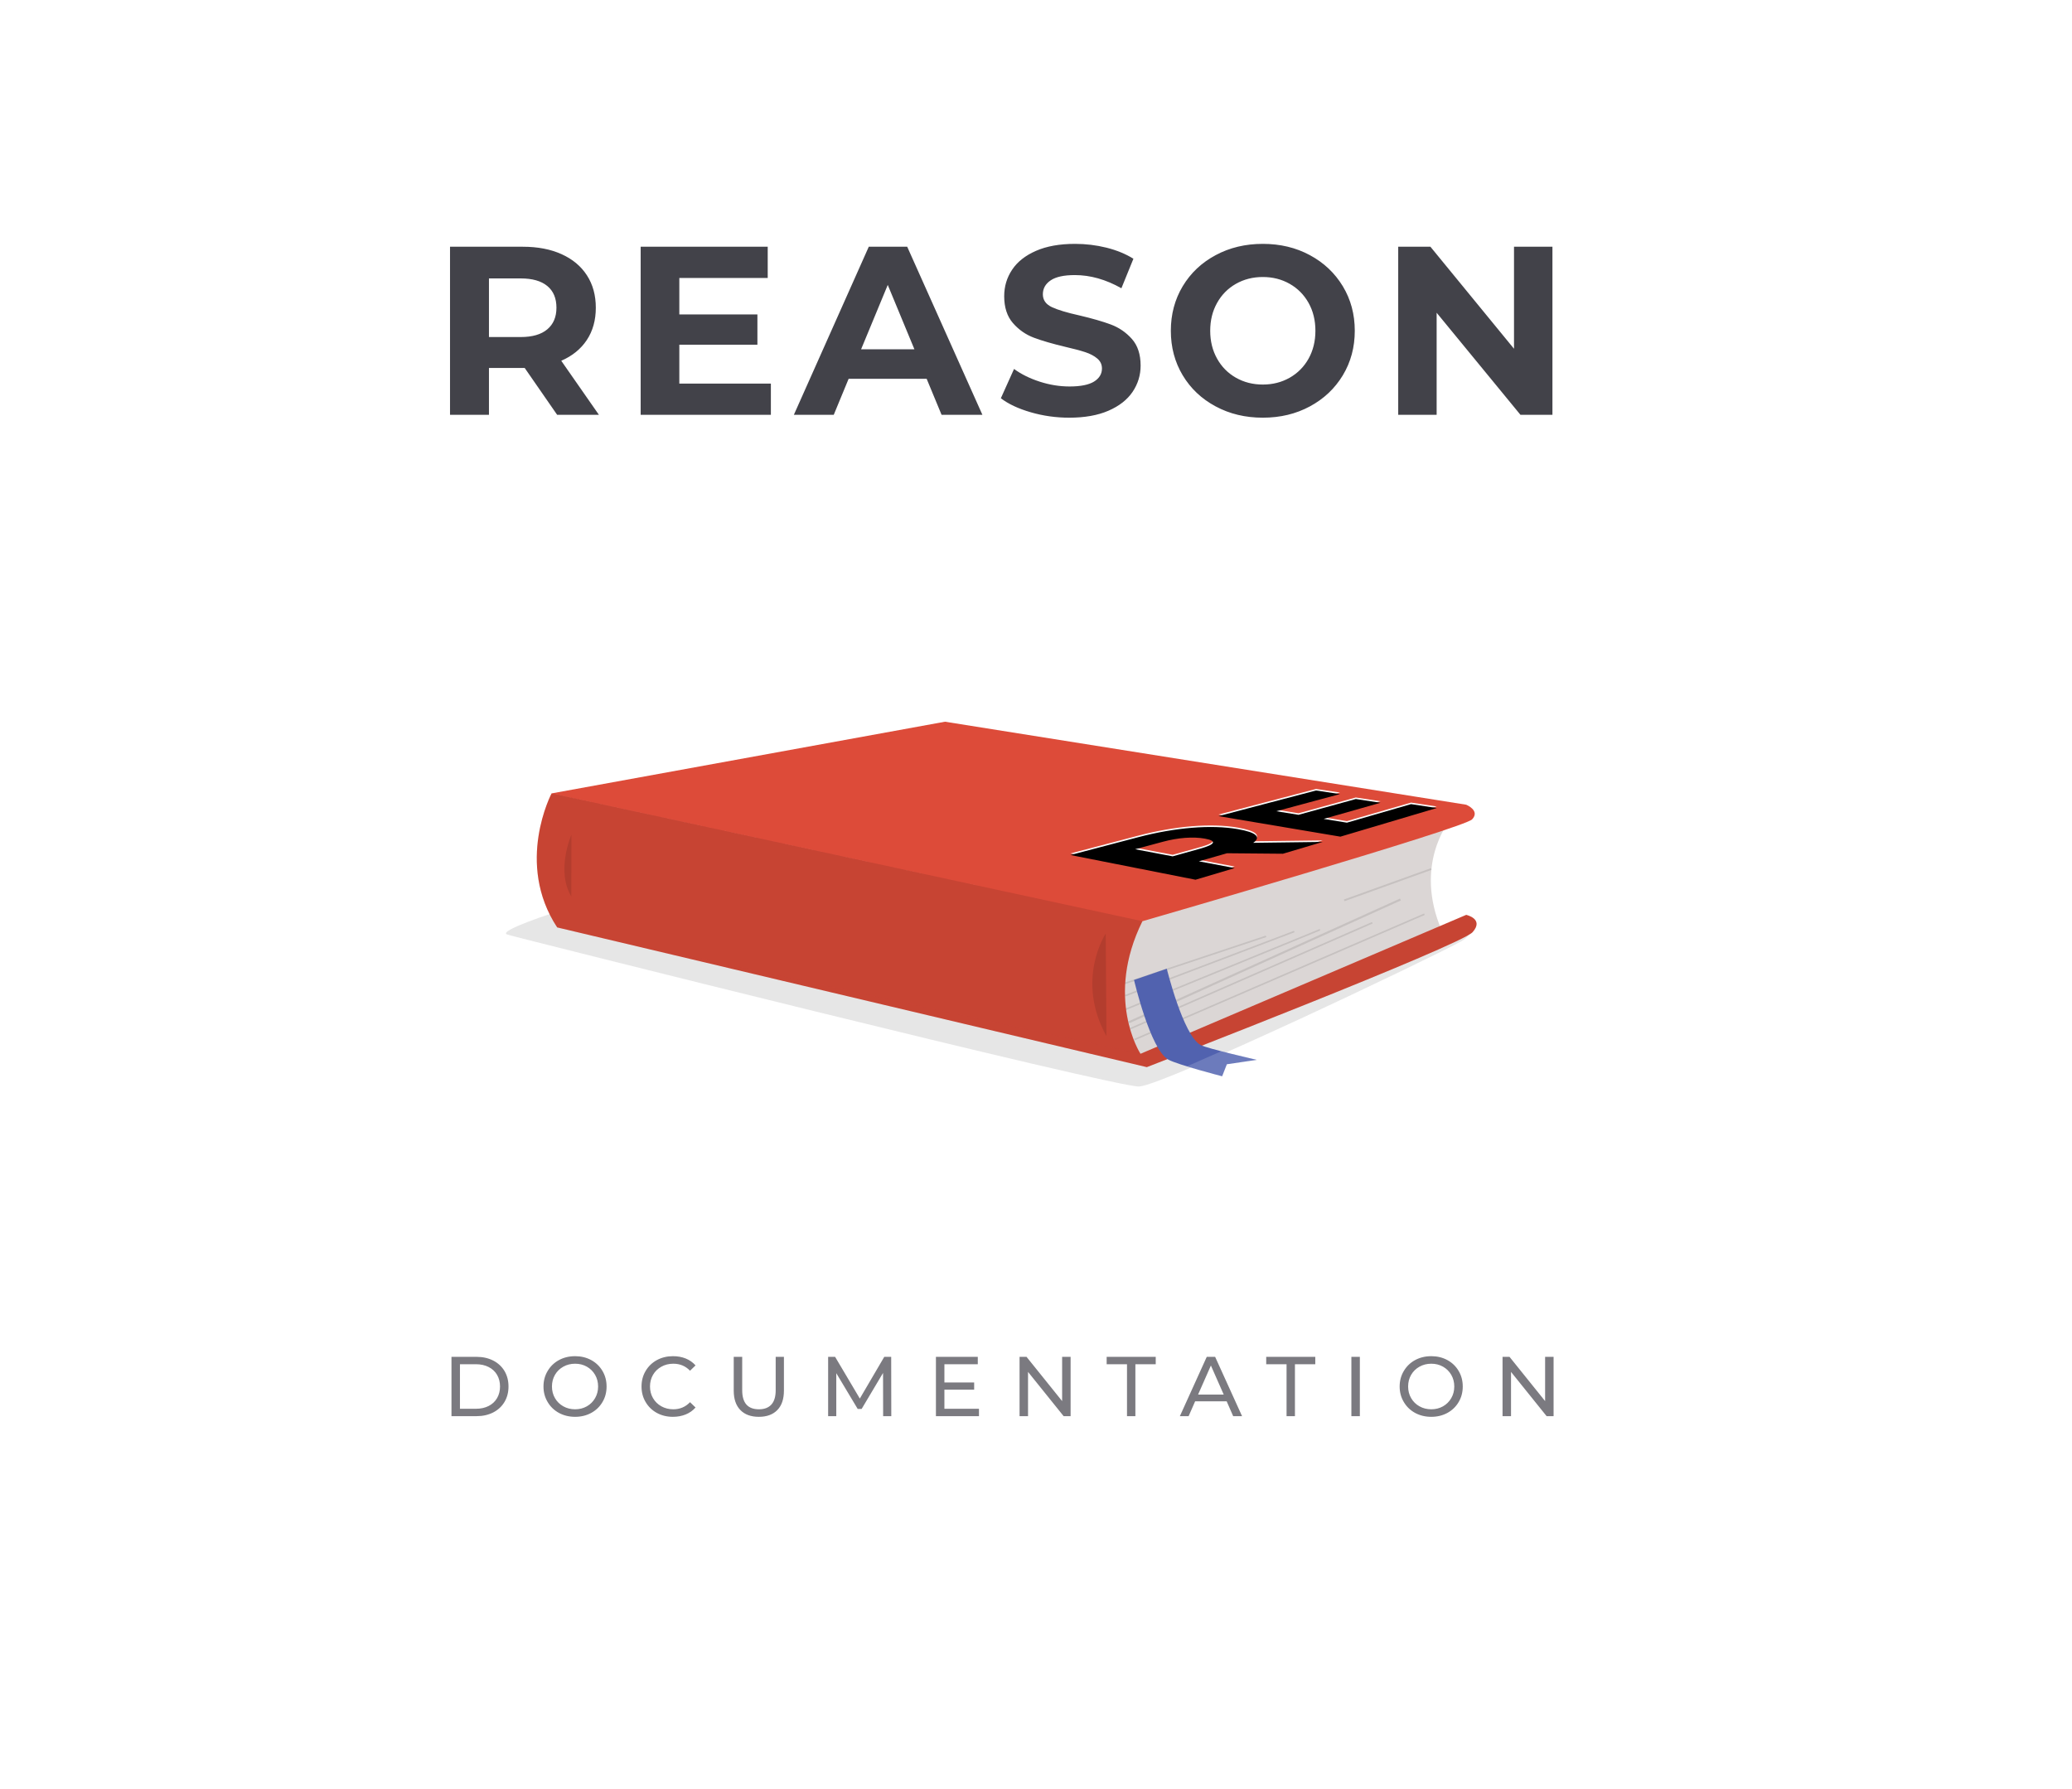 <?xml version="1.0" encoding="utf-8"?>
<svg viewBox="0 0 440 380" xmlns="http://www.w3.org/2000/svg">
  <defs>
    <filter x="-.7%" y="-1.2%" width="101.3%" height="102.4%" filterUnits="objectBoundingBox" id="d">
      <feOffset dy="1" in="SourceAlpha" result="shadowOffsetInner1"/>
      <feComposite in="shadowOffsetInner1" in2="SourceAlpha" operator="arithmetic" k2="-3" k3="1" result="shadowInnerInner1"/>
      <feColorMatrix values="0 0 0 0 0 0 0 0 0 0 0 0 0 0 0 0 0 0 0.18 0" in="shadowInnerInner1"/>
    </filter>
  </defs>
  <path d="M 243.472 226.407 L 312.111 197.271 C 312.111 197.271 312.835 198.489 310.304 199.926 C 304.678 203.123 247.219 230.506 241.901 230.773 C 236.993 231.02 108.846 198.933 107.666 198.481 C 105.608 197.697 118.306 193.626 118.306 193.626 L 243.472 226.407 Z" opacity="0.1" style="" stroke="none" stroke-width="2.394" stroke-linecap="butt" stroke-linejoin="miter" fill="#000000" class=""/>
  <path d="M 307.718 174.48 C 307.718 174.48 300.162 183.702 306.164 197.653 L 245.815 223.826 L 240.023 225.045 L 237.355 213.377 L 239.166 198.652 L 239.166 190.596 L 307.718 174.48 Z" fill="#DBD6D5" style="" stroke="none" stroke-width="2.394" stroke-linecap="butt" stroke-linejoin="miter" class="" fill-opacity="1"/>
  <path d="M 117.146 168.516 L 200.673 153.291 L 311.354 170.922 C 311.354 170.922 314.386 172.147 312.609 174.034 C 310.858 175.892 244.68 195.069 242.658 195.655 L 242.61 195.672 L 242.596 195.669 C 234.58 211.867 242.038 223.596 242.184 223.822 L 242.199 223.826 L 311.354 194.319 C 311.354 194.319 315.22 195.151 312.72 197.986 C 310.218 200.82 243.534 226.66 243.534 226.66 L 118.476 197.019 L 118.321 196.985 C 109.318 183.315 117.133 168.516 117.133 168.516 L 225.762 192.025 L 117.146 168.516 Z" style="" fill="#DD4B39" stroke="none" stroke-linecap="butt" stroke-linejoin="miter" class="" stroke-width="2.394" fill-opacity="1"/>
  <path d="M 117.133 168.516 C 117.133 168.516 109.318 183.315 118.321 196.985 L 242.186 223.826 C 242.186 223.826 234.502 212.027 242.596 195.669 L 203.426 187.189 L 117.133 168.516 Z" opacity="0.1" style="" stroke="none" stroke-width="2.394" stroke-linecap="butt" stroke-linejoin="miter" class=""/>
  <path d="M 121.343 177.296 C 121.343 177.296 117.988 184.883 121.323 190.416" opacity="0.1" style="" stroke="none" stroke-width="1.734" stroke-linecap="butt" stroke-linejoin="miter" class=""/>
  <path d="M 242.199 223.826 L 311.354 194.319 C 311.354 194.319 315.22 195.151 312.72 197.986 C 310.218 200.82 243.534 226.66 243.534 226.66 L 118.333 196.985 L 242.199 223.826 Z" opacity="0.1" style="" stroke="none" stroke-width="2.394" stroke-linecap="butt" stroke-linejoin="miter" class=""/>
  <path d="M 234.809 198.279 C 234.809 198.279 228.297 208.085 234.966 220.088" opacity="0.1" style="" stroke="none" stroke-width="2.394" stroke-linecap="butt" stroke-linejoin="miter" class=""/>
  <rect x="203.376" y="220.451" width="31.532" height="0.334" transform="matrix(0.949, -0.316, 0.316, 0.949, -23.784, 63.744)" opacity="0.1" style="" stroke="none" stroke-width="2.394" stroke-linejoin="miter" fill="#000000" class=""/>
  <rect x="202.938" y="221.287" width="38.42" height="0.334" transform="matrix(0.935, -0.355, 0.355, 0.935, -29.436, 76.477)" opacity="0.1" style="" stroke="none" stroke-width="2.394" stroke-linejoin="miter" fill="#000000" class=""/>
  <rect x="202.72" y="222.868" width="44.531" height="0.334" transform="matrix(0.925, -0.379, 0.379, 0.925, -32.94, 84.876)" opacity="0.1" style="" stroke="none" stroke-width="2.394" stroke-linejoin="miter" fill="#000000" class=""/>
  <rect x="250.377" y="294.249" width="63.346" height="0.438" transform="matrix(0.911, -0.412, 0.412, 0.911, -109.729, 52.048)" opacity="0.1" style="" stroke="none" stroke-width="2.394" stroke-linejoin="miter" fill="#000000" class=""/>
  <rect x="202.89" y="224.209" width="56.065" height="0.334" transform="matrix(0.916, -0.401, 0.401, 0.916, -35.758, 94.305)" opacity="0.1" style="" stroke="none" stroke-width="2.394" stroke-linejoin="miter" fill="#000000" class=""/>
  <rect x="203.265" y="224.417" width="67.092" height="0.334" transform="matrix(0.918, -0.397, 0.397, 0.918, -34.861, 95.342)" opacity="0.1" style="" stroke="none" stroke-width="2.394" stroke-linejoin="miter" fill="#000000" class=""/>
  <g transform="matrix(0.126, -0.301, 0.301, 0.126, 49.643, 247.927)" style="" class="">
    <g transform="matrix(1 -5.55112e-17 5.55112e-17 1 -30.955 135.53)" class="">
      <path d="M 316.406 211.536 C 321.666 223.881 301.878 266.122 301.878 266.122 L 280.594 258.689 C 280.594 258.689 299.045 218.093 294.063 206.099 C 292.302 201.86 271.259 175.822 271.259 175.822 L 288.355 185.629 L 295.597 181.383 C 295.597 181.383 313.666 205.104 316.406 211.536 Z " style="fill: rgb(81, 98, 175);" transform="matrix(-0.874 -0.486 0.486 -0.874 504.163 737.115)" stroke="none" stroke-width="2.394" stroke-linecap="butt" stroke-linejoin="miter" class="" fill-opacity="1"/>
    </g>
  </g>
  <g transform="matrix(0.126, -0.301, 0.301, 0.126, 75.96, 273.48)" style="">
    <path d="M 280.634 366.652 L 256.62 360.48 L 241.788 341.583 L 258.923 351.306 L 266.231 347.078 L 280.634 366.652 Z " style="" transform="matrix(-0.874 -0.486 0.486 -0.874 407.972 898.747)" fill="rgb(255, 255, 255)" fill-opacity="0.16" stroke="none" stroke-width="2.394" stroke-linecap="butt" stroke-linejoin="miter" class=""/>
  </g>
  <rect x="-77.717" y="-254.953" width="19.662" height="0.379" transform="matrix(0.941, -0.339, -0.413, -0.914, 253.354, -67.962)" opacity="0.1" style="" stroke="none" stroke-width="2.394" stroke-linejoin="miter" fill="#000000" class=""/>
  <g fill="none" fill-rule="evenodd" transform="matrix(0.327, 0.001, -0.001, 0.327, 63.308, -239.471)" class="" style="">
    <path d="M 120.719 230.942 L 94.956 238.688 L 58.638 238.477 L 40.392 243.772 L 63.643 248.103 L 38.234 255.743 L -43.041 239.937 L 0.797 228.273 C 25.163 221.79 48.348 219.876 65.582 222.797 C 77.518 224.82 80.967 227.89 75.635 231.654 L 120.719 230.942 Z M -1.046 236.054 L 23.354 240.599 L 41.284 235.529 C 51.009 232.779 52.245 230.441 44.214 229.027 C 36.489 227.667 26.773 228.472 16.988 231.139 L -1.046 236.054 Z M 53.014 214.38 L 116.326 197.535 L 131.842 199.833 L 90.572 211.082 L 104.972 213.375 L 142.177 203.006 L 158.198 205.395 L 121.337 215.981 L 136.429 218.385 L 178.023 206.21 L 194.749 208.683 L 132.232 227.48 L 53.014 214.38 Z " transform="matrix(1 0 0 1 548.522 1045.21)" fill="#FAFAFA" stroke-width="1" stroke-linecap="butt" stroke-linejoin="miter" class=""/>
    <path d="M 120.719 230.942 L 94.956 238.688 L 58.638 238.477 L 40.392 243.772 L 63.643 248.103 L 38.234 255.743 L -43.041 239.937 L 0.797 228.273 C 25.163 221.79 48.348 219.876 65.582 222.797 C 77.518 224.82 80.967 227.89 75.635 231.654 L 120.719 230.942 Z M -1.046 236.054 L 23.354 240.599 L 41.284 235.529 C 51.009 232.779 52.245 230.441 44.214 229.027 C 36.489 227.667 26.773 228.472 16.988 231.139 L -1.046 236.054 Z M 53.014 214.38 L 116.326 197.535 L 131.842 199.833 L 90.572 211.082 L 104.972 213.375 L 142.177 203.006 L 158.198 205.395 L 121.337 215.981 L 136.429 218.385 L 178.023 206.21 L 194.749 208.683 L 132.232 227.48 L 53.014 214.38 Z " filter="url(#d)" stroke-linejoin="miter" class="" opacity="1" stroke-linecap="butt" transform="matrix(1 0 0 1 548.522 1045.21)" stroke-width="1" fill="#000"/>
  </g>
  <path d="M 89.854 86.201 L 80.984 86.201 L 74.094 76.251 L 73.694 76.251 L 66.504 76.251 L 66.504 86.201 L 58.234 86.201 L 58.234 50.501 L 73.694 50.501 C 76.854 50.501 79.597 51.028 81.924 52.081 C 84.257 53.134 86.051 54.631 87.304 56.571 C 88.564 58.511 89.194 60.804 89.194 63.451 C 89.194 66.104 88.557 68.391 87.284 70.311 C 86.011 72.231 84.201 73.701 81.854 74.721 L 89.854 86.201 Z M 80.834 63.451 C 80.834 61.444 80.187 59.908 78.894 58.841 C 77.601 57.768 75.714 57.231 73.234 57.231 L 66.504 57.231 L 66.504 69.681 L 73.234 69.681 C 75.714 69.681 77.601 69.134 78.894 68.041 C 80.187 66.954 80.834 65.424 80.834 63.451 ZM 106.929 79.571 L 126.369 79.571 L 126.369 86.201 L 98.719 86.201 L 98.719 50.501 L 125.699 50.501 L 125.699 57.131 L 106.929 57.131 L 106.929 64.881 L 123.509 64.881 L 123.509 71.311 L 106.929 71.311 L 106.929 79.571 ZM 162.62 86.201 L 159.45 78.551 L 142.88 78.551 L 139.72 86.201 L 131.25 86.201 L 147.16 50.501 L 155.32 50.501 L 171.29 86.201 L 162.62 86.201 Z M 145.53 72.281 L 156.85 72.281 L 151.19 58.611 L 145.53 72.281 ZM 189.736 86.811 C 186.916 86.811 184.189 86.428 181.556 85.661 C 178.923 84.901 176.806 83.908 175.206 82.681 L 178.006 76.461 C 179.539 77.581 181.359 78.481 183.466 79.161 C 185.573 79.841 187.679 80.181 189.786 80.181 C 192.133 80.181 193.869 79.834 194.996 79.141 C 196.116 78.441 196.676 77.514 196.676 76.361 C 196.676 75.508 196.343 74.801 195.676 74.241 C 195.016 73.681 194.166 73.231 193.126 72.891 C 192.093 72.551 190.693 72.178 188.926 71.771 C 186.206 71.124 183.979 70.478 182.246 69.831 C 180.513 69.184 179.023 68.148 177.776 66.721 C 176.536 65.294 175.916 63.391 175.916 61.011 C 175.916 58.931 176.479 57.051 177.606 55.371 C 178.726 53.691 180.416 52.358 182.676 51.371 C 184.936 50.384 187.699 49.891 190.966 49.891 C 193.239 49.891 195.466 50.161 197.646 50.701 C 199.819 51.248 201.723 52.031 203.356 53.051 L 200.806 59.321 C 197.506 57.454 194.209 56.521 190.916 56.521 C 188.603 56.521 186.893 56.894 185.786 57.641 C 184.679 58.388 184.126 59.374 184.126 60.601 C 184.126 61.821 184.766 62.731 186.046 63.331 C 187.319 63.924 189.266 64.511 191.886 65.091 C 194.606 65.731 196.833 66.374 198.566 67.021 C 200.299 67.668 201.786 68.688 203.026 70.081 C 204.266 71.474 204.886 73.361 204.886 75.741 C 204.886 77.781 204.316 79.644 203.176 81.331 C 202.036 83.011 200.329 84.344 198.056 85.331 C 195.776 86.318 193.003 86.811 189.736 86.811 ZM 230.834 86.811 C 227.127 86.811 223.787 86.011 220.814 84.411 C 217.841 82.818 215.511 80.618 213.824 77.811 C 212.144 75.004 211.304 71.851 211.304 68.351 C 211.304 64.851 212.144 61.698 213.824 58.891 C 215.511 56.084 217.841 53.884 220.814 52.291 C 223.787 50.691 227.127 49.891 230.834 49.891 C 234.541 49.891 237.874 50.691 240.834 52.291 C 243.794 53.884 246.124 56.084 247.824 58.891 C 249.517 61.698 250.364 64.851 250.364 68.351 C 250.364 71.851 249.517 75.004 247.824 77.811 C 246.124 80.618 243.794 82.818 240.834 84.411 C 237.874 86.011 234.541 86.811 230.834 86.811 Z M 230.834 79.771 C 232.941 79.771 234.844 79.288 236.544 78.321 C 238.244 77.354 239.581 76.004 240.554 74.271 C 241.521 72.531 242.004 70.558 242.004 68.351 C 242.004 66.138 241.521 64.164 240.554 62.431 C 239.581 60.698 238.244 59.348 236.544 58.381 C 234.844 57.414 232.941 56.931 230.834 56.931 C 228.727 56.931 226.824 57.414 225.124 58.381 C 223.424 59.348 222.091 60.698 221.124 62.431 C 220.151 64.164 219.664 66.138 219.664 68.351 C 219.664 70.558 220.151 72.531 221.124 74.271 C 222.091 76.004 223.424 77.354 225.124 78.321 C 226.824 79.288 228.727 79.771 230.834 79.771 ZM 284.178 50.501 L 292.338 50.501 L 292.338 86.201 L 285.548 86.201 L 267.748 64.521 L 267.748 86.201 L 259.588 86.201 L 259.588 50.501 L 266.428 50.501 L 284.178 72.171 L 284.178 50.501 Z" transform="matrix(1, 0, 0, 1, 37.33, 1.906)" style="fill: rgb(66, 66, 73); white-space: pre;"/>
  <path d="M 55.894 86.201 L 55.894 73.601 L 61.204 73.601 C 62.537 73.601 63.721 73.864 64.754 74.391 C 65.781 74.918 66.581 75.658 67.154 76.611 C 67.721 77.571 68.004 78.668 68.004 79.901 C 68.004 81.134 67.721 82.228 67.154 83.181 C 66.581 84.141 65.781 84.884 64.754 85.411 C 63.721 85.938 62.537 86.201 61.204 86.201 L 55.894 86.201 Z M 57.694 84.631 L 61.094 84.631 C 62.114 84.631 63.011 84.434 63.784 84.041 C 64.557 83.648 65.154 83.091 65.574 82.371 C 65.994 81.658 66.204 80.834 66.204 79.901 C 66.204 78.968 65.994 78.141 65.574 77.421 C 65.154 76.708 64.557 76.154 63.784 75.761 C 63.011 75.368 62.114 75.171 61.094 75.171 L 57.694 75.171 L 57.694 84.631 ZM 82.152 86.341 C 80.879 86.341 79.732 86.064 78.712 85.511 C 77.692 84.951 76.892 84.178 76.312 83.191 C 75.725 82.211 75.432 81.114 75.432 79.901 C 75.432 78.688 75.725 77.591 76.312 76.611 C 76.892 75.624 77.692 74.851 78.712 74.291 C 79.732 73.738 80.879 73.461 82.152 73.461 C 83.412 73.461 84.552 73.738 85.572 74.291 C 86.592 74.851 87.389 75.621 87.962 76.601 C 88.542 77.574 88.832 78.674 88.832 79.901 C 88.832 81.128 88.542 82.228 87.962 83.201 C 87.389 84.181 86.592 84.951 85.572 85.511 C 84.552 86.064 83.412 86.341 82.152 86.341 Z M 82.152 84.741 C 83.072 84.741 83.902 84.531 84.642 84.111 C 85.382 83.691 85.965 83.111 86.392 82.371 C 86.819 81.638 87.032 80.814 87.032 79.901 C 87.032 78.988 86.819 78.161 86.392 77.421 C 85.965 76.688 85.382 76.111 84.642 75.691 C 83.902 75.271 83.072 75.061 82.152 75.061 C 81.225 75.061 80.389 75.271 79.642 75.691 C 78.889 76.111 78.299 76.688 77.872 77.421 C 77.445 78.161 77.232 78.988 77.232 79.901 C 77.232 80.814 77.445 81.638 77.872 82.371 C 78.299 83.111 78.889 83.691 79.642 84.111 C 80.389 84.531 81.225 84.741 82.152 84.741 ZM 102.912 86.341 C 101.652 86.341 100.515 86.064 99.502 85.511 C 98.489 84.951 97.695 84.181 97.122 83.201 C 96.542 82.228 96.252 81.128 96.252 79.901 C 96.252 78.674 96.542 77.574 97.122 76.601 C 97.695 75.621 98.492 74.851 99.512 74.291 C 100.532 73.738 101.672 73.461 102.932 73.461 C 103.919 73.461 104.819 73.624 105.632 73.951 C 106.452 74.284 107.149 74.774 107.722 75.421 L 106.552 76.551 C 105.605 75.558 104.422 75.061 103.002 75.061 C 102.069 75.061 101.225 75.271 100.472 75.691 C 99.712 76.111 99.119 76.688 98.692 77.421 C 98.265 78.161 98.052 78.988 98.052 79.901 C 98.052 80.814 98.265 81.638 98.692 82.371 C 99.119 83.111 99.712 83.691 100.472 84.111 C 101.225 84.531 102.069 84.741 103.002 84.741 C 104.409 84.741 105.592 84.238 106.552 83.231 L 107.722 84.361 C 107.149 85.014 106.449 85.508 105.622 85.841 C 104.802 86.174 103.899 86.341 102.912 86.341 ZM 121.162 86.341 C 119.482 86.341 118.175 85.861 117.242 84.901 C 116.302 83.941 115.832 82.561 115.832 80.761 L 115.832 73.601 L 117.632 73.601 L 117.632 80.691 C 117.632 83.391 118.815 84.741 121.182 84.741 C 122.335 84.741 123.215 84.408 123.822 83.741 C 124.435 83.074 124.742 82.058 124.742 80.691 L 124.742 73.601 L 126.492 73.601 L 126.492 80.761 C 126.492 82.574 126.022 83.958 125.082 84.911 C 124.149 85.864 122.842 86.341 121.162 86.341 ZM 149.29 86.201 L 147.56 86.201 L 147.54 77.021 L 142.99 84.671 L 142.16 84.671 L 137.61 77.071 L 137.61 86.201 L 135.88 86.201 L 135.88 73.601 L 137.36 73.601 L 142.61 82.461 L 147.8 73.601 L 149.27 73.601 L 149.29 86.201 ZM 160.57 84.631 L 167.91 84.631 L 167.91 86.201 L 158.77 86.201 L 158.77 73.601 L 167.66 73.601 L 167.66 75.171 L 160.57 75.171 L 160.57 79.041 L 166.89 79.041 L 166.89 80.571 L 160.57 80.571 L 160.57 84.631 ZM 185.57 73.601 L 187.37 73.601 L 187.37 86.201 L 185.89 86.201 L 178.33 76.801 L 178.33 86.201 L 176.53 86.201 L 176.53 73.601 L 178.01 73.601 L 185.57 83.001 L 185.57 73.601 ZM 199.346 86.201 L 199.346 75.171 L 195.026 75.171 L 195.026 73.601 L 205.446 73.601 L 205.446 75.171 L 201.126 75.171 L 201.126 86.201 L 199.346 86.201 ZM 221.892 86.201 L 220.512 83.051 L 213.812 83.051 L 212.432 86.201 L 210.572 86.201 L 216.282 73.601 L 218.062 73.601 L 223.782 86.201 L 221.892 86.201 Z M 214.442 81.611 L 219.882 81.611 L 217.162 75.441 L 214.442 81.611 ZM 233.228 86.201 L 233.228 75.171 L 228.908 75.171 L 228.908 73.601 L 239.328 73.601 L 239.328 75.171 L 235.008 75.171 L 235.008 86.201 L 233.228 86.201 ZM 246.994 86.201 L 246.994 73.601 L 248.794 73.601 L 248.794 86.201 L 246.994 86.201 ZM 263.964 86.341 C 262.691 86.341 261.544 86.064 260.524 85.511 C 259.504 84.951 258.704 84.178 258.124 83.191 C 257.537 82.211 257.244 81.114 257.244 79.901 C 257.244 78.688 257.537 77.591 258.124 76.611 C 258.704 75.624 259.504 74.851 260.524 74.291 C 261.544 73.738 262.691 73.461 263.964 73.461 C 265.224 73.461 266.364 73.738 267.384 74.291 C 268.404 74.851 269.201 75.621 269.774 76.601 C 270.354 77.574 270.644 78.674 270.644 79.901 C 270.644 81.128 270.354 82.228 269.774 83.201 C 269.201 84.181 268.404 84.951 267.384 85.511 C 266.364 86.064 265.224 86.341 263.964 86.341 Z M 263.964 84.741 C 264.884 84.741 265.714 84.531 266.454 84.111 C 267.194 83.691 267.777 83.111 268.204 82.371 C 268.631 81.638 268.844 80.814 268.844 79.901 C 268.844 78.988 268.631 78.161 268.204 77.421 C 267.777 76.688 267.194 76.111 266.454 75.691 C 265.714 75.271 264.884 75.061 263.964 75.061 C 263.037 75.061 262.201 75.271 261.454 75.691 C 260.701 76.111 260.111 76.688 259.684 77.421 C 259.257 78.161 259.044 78.988 259.044 79.901 C 259.044 80.814 259.257 81.638 259.684 82.371 C 260.111 83.111 260.701 83.691 261.454 84.111 C 262.201 84.531 263.037 84.741 263.964 84.741 ZM 288.134 73.601 L 289.934 73.601 L 289.934 86.201 L 288.454 86.201 L 280.894 76.801 L 280.894 86.201 L 279.094 86.201 L 279.094 73.601 L 280.574 73.601 L 288.134 83.001 L 288.134 73.601 Z" transform="matrix(1, 0, 0, 1, 39.979, 214.592)" style="fill: rgb(123, 122, 128); white-space: pre;"/>
</svg>